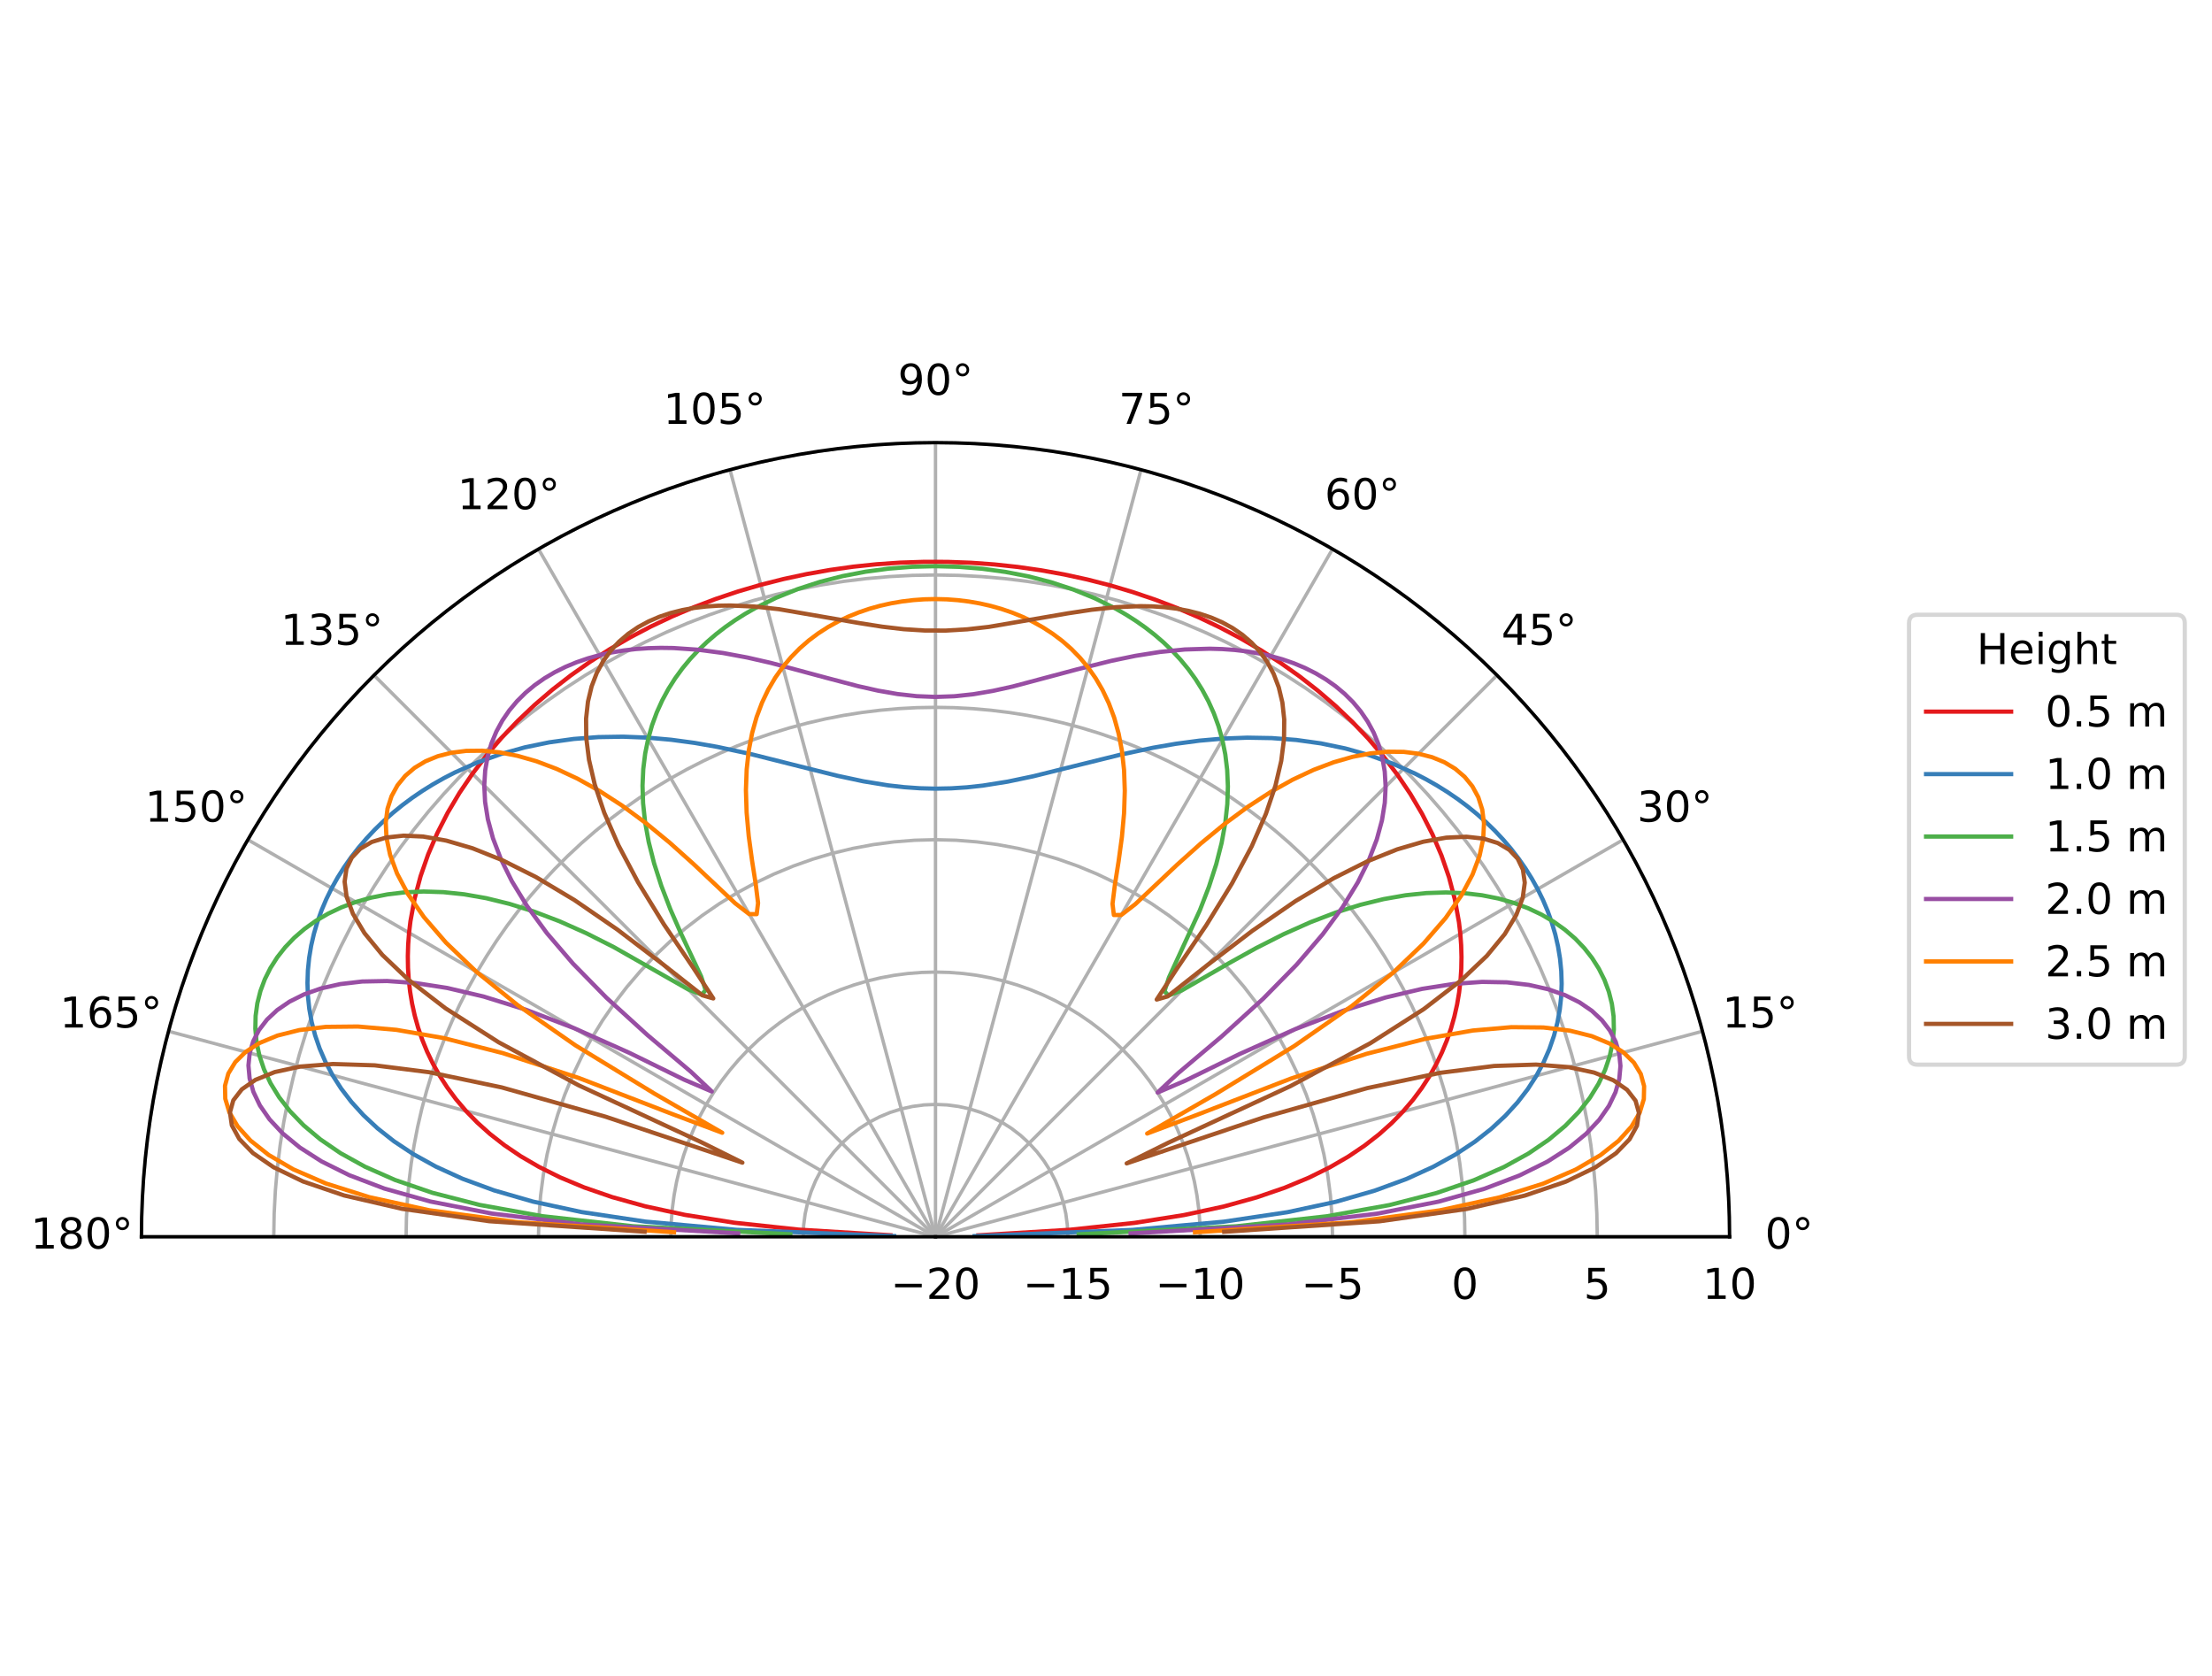 <?xml version="1.0" encoding="utf-8" standalone="no"?>
<!DOCTYPE svg PUBLIC "-//W3C//DTD SVG 1.1//EN"
  "http://www.w3.org/Graphics/SVG/1.1/DTD/svg11.dtd">
<!-- Created with matplotlib (http://matplotlib.org/) -->
<svg height="394pt" version="1.1" viewBox="0 0 520 394" width="520pt" xmlns="http://www.w3.org/2000/svg" xmlns:xlink="http://www.w3.org/1999/xlink">
 <defs>
  <style type="text/css">
*{stroke-linecap:butt;stroke-linejoin:round;}
  </style>
 </defs>
 <g id="figure_1">
  <g id="patch_1">
   <path d="M 0 394.752 
L 520.802 394.752 
L 520.802 -0 
L 0 -0 
z
" style="fill:#ffffff;"/>
  </g>
  <g id="axes_1">
   <g id="patch_2">
    <path d="M 406.596 290.714 
C 406.596 241.224 386.915 193.709 351.92 158.714 
C 316.925 123.719 269.411 104.038 219.92 104.038 
C 170.429 104.038 122.915 123.719 87.92 158.714 
C 52.925 193.709 33.244 241.224 33.244 290.714 
L 219.92 290.714 
C 219.92 290.714 219.92 290.714 219.92 290.714 
C 219.92 290.714 219.92 290.714 219.92 290.714 
C 219.92 290.714 219.92 290.714 219.92 290.714 
C 219.92 290.714 219.92 290.714 219.92 290.714 
L 406.596 290.714 
z
" style="fill:#ffffff;"/>
   </g>
   <g id="matplotlib.axis_1">
    <g id="xtick_1">
     <g id="line2d_1">
      <path clip-path="url(#pd808414e6d)" d="M 219.92 290.714 
L 406.596 290.714 
" style="fill:none;stroke:#b0b0b0;stroke-linecap:square;stroke-width:0.8;"/>
     </g>
     <g id="text_1">
      <!-- 0° -->
      <defs>
       <path d="M 31.781 66.406 
Q 24.172 66.406 20.328 58.906 
Q 16.5 51.422 16.5 36.375 
Q 16.5 21.391 20.328 13.891 
Q 24.172 6.391 31.781 6.391 
Q 39.453 6.391 43.281 13.891 
Q 47.125 21.391 47.125 36.375 
Q 47.125 51.422 43.281 58.906 
Q 39.453 66.406 31.781 66.406 
z
M 31.781 74.219 
Q 44.047 74.219 50.516 64.516 
Q 56.984 54.828 56.984 36.375 
Q 56.984 17.969 50.516 8.266 
Q 44.047 -1.422 31.781 -1.422 
Q 19.531 -1.422 13.062 8.266 
Q 6.594 17.969 6.594 36.375 
Q 6.594 54.828 13.062 64.516 
Q 19.531 74.219 31.781 74.219 
z
" id="DejaVuSans-30"/>
       <path d="M 25 67.922 
Q 21.094 67.922 18.406 65.203 
Q 15.719 62.5 15.719 58.594 
Q 15.719 54.734 18.406 52.078 
Q 21.094 49.422 25 49.422 
Q 28.906 49.422 31.594 52.078 
Q 34.281 54.734 34.281 58.594 
Q 34.281 62.453 31.562 65.188 
Q 28.859 67.922 25 67.922 
z
M 25 74.219 
Q 28.125 74.219 31 73.016 
Q 33.891 71.828 35.984 69.578 
Q 38.234 67.391 39.359 64.594 
Q 40.484 61.812 40.484 58.594 
Q 40.484 52.156 35.969 47.688 
Q 31.453 43.219 24.906 43.219 
Q 18.312 43.219 13.906 47.609 
Q 9.516 52 9.516 58.594 
Q 9.516 65.141 14 69.672 
Q 18.5 74.219 25 74.219 
z
" id="DejaVuSans-b0"/>
      </defs>
      <g transform="translate(414.915 293.474)scale(0.1 -0.1)">
       <use xlink:href="#DejaVuSans-30"/>
       <use x="63.623" xlink:href="#DejaVuSans-b0"/>
      </g>
     </g>
    </g>
    <g id="xtick_2">
     <g id="line2d_2">
      <path clip-path="url(#pd808414e6d)" d="M 219.92 290.714 
L 400.235 242.399 
" style="fill:none;stroke:#b0b0b0;stroke-linecap:square;stroke-width:0.8;"/>
     </g>
     <g id="text_2">
      <!-- 15° -->
      <defs>
       <path d="M 12.406 8.297 
L 28.516 8.297 
L 28.516 63.922 
L 10.984 60.406 
L 10.984 69.391 
L 28.422 72.906 
L 38.281 72.906 
L 38.281 8.297 
L 54.391 8.297 
L 54.391 0 
L 12.406 0 
z
" id="DejaVuSans-31"/>
       <path d="M 10.797 72.906 
L 49.516 72.906 
L 49.516 64.594 
L 19.828 64.594 
L 19.828 46.734 
Q 21.969 47.469 24.109 47.828 
Q 26.266 48.188 28.422 48.188 
Q 40.625 48.188 47.75 41.5 
Q 54.891 34.812 54.891 23.391 
Q 54.891 11.625 47.562 5.094 
Q 40.234 -1.422 26.906 -1.422 
Q 22.312 -1.422 17.547 -0.641 
Q 12.797 0.141 7.719 1.703 
L 7.719 11.625 
Q 12.109 9.234 16.797 8.062 
Q 21.484 6.891 26.703 6.891 
Q 35.156 6.891 40.078 11.328 
Q 45.016 15.766 45.016 23.391 
Q 45.016 31 40.078 35.438 
Q 35.156 39.891 26.703 39.891 
Q 22.75 39.891 18.812 39.016 
Q 14.891 38.141 10.797 36.281 
z
" id="DejaVuSans-35"/>
      </defs>
      <g transform="translate(404.896 241.535)scale(0.1 -0.1)">
       <use xlink:href="#DejaVuSans-31"/>
       <use x="63.623" xlink:href="#DejaVuSans-35"/>
       <use x="127.246" xlink:href="#DejaVuSans-b0"/>
      </g>
     </g>
    </g>
    <g id="xtick_3">
     <g id="line2d_3">
      <path clip-path="url(#pd808414e6d)" d="M 219.92 290.714 
L 381.586 197.376 
" style="fill:none;stroke:#b0b0b0;stroke-linecap:square;stroke-width:0.8;"/>
     </g>
     <g id="text_3">
      <!-- 30° -->
      <defs>
       <path d="M 40.578 39.312 
Q 47.656 37.797 51.625 33 
Q 55.609 28.219 55.609 21.188 
Q 55.609 10.406 48.188 4.484 
Q 40.766 -1.422 27.094 -1.422 
Q 22.516 -1.422 17.656 -0.516 
Q 12.797 0.391 7.625 2.203 
L 7.625 11.719 
Q 11.719 9.328 16.594 8.109 
Q 21.484 6.891 26.812 6.891 
Q 36.078 6.891 40.938 10.547 
Q 45.797 14.203 45.797 21.188 
Q 45.797 27.641 41.281 31.266 
Q 36.766 34.906 28.719 34.906 
L 20.219 34.906 
L 20.219 43.016 
L 29.109 43.016 
Q 36.375 43.016 40.234 45.922 
Q 44.094 48.828 44.094 54.297 
Q 44.094 59.906 40.109 62.906 
Q 36.141 65.922 28.719 65.922 
Q 24.656 65.922 20.016 65.031 
Q 15.375 64.156 9.812 62.312 
L 9.812 71.094 
Q 15.438 72.656 20.344 73.438 
Q 25.25 74.219 29.594 74.219 
Q 40.828 74.219 47.359 69.109 
Q 53.906 64.016 53.906 55.328 
Q 53.906 49.266 50.438 45.094 
Q 46.969 40.922 40.578 39.312 
z
" id="DejaVuSans-33"/>
      </defs>
      <g transform="translate(384.848 193.136)scale(0.1 -0.1)">
       <use xlink:href="#DejaVuSans-33"/>
       <use x="63.623" xlink:href="#DejaVuSans-30"/>
       <use x="127.246" xlink:href="#DejaVuSans-b0"/>
      </g>
     </g>
    </g>
    <g id="xtick_4">
     <g id="line2d_4">
      <path clip-path="url(#pd808414e6d)" d="M 219.92 290.714 
L 351.92 158.714 
" style="fill:none;stroke:#b0b0b0;stroke-linecap:square;stroke-width:0.8;"/>
     </g>
     <g id="text_4">
      <!-- 45° -->
      <defs>
       <path d="M 37.797 64.312 
L 12.891 25.391 
L 37.797 25.391 
z
M 35.203 72.906 
L 47.609 72.906 
L 47.609 25.391 
L 58.016 25.391 
L 58.016 17.188 
L 47.609 17.188 
L 47.609 0 
L 37.797 0 
L 37.797 17.188 
L 4.891 17.188 
L 4.891 26.703 
z
" id="DejaVuSans-34"/>
      </defs>
      <g transform="translate(352.957 151.574)scale(0.1 -0.1)">
       <use xlink:href="#DejaVuSans-34"/>
       <use x="63.623" xlink:href="#DejaVuSans-35"/>
       <use x="127.246" xlink:href="#DejaVuSans-b0"/>
      </g>
     </g>
    </g>
    <g id="xtick_5">
     <g id="line2d_5">
      <path clip-path="url(#pd808414e6d)" d="M 219.92 290.714 
L 313.258 129.048 
" style="fill:none;stroke:#b0b0b0;stroke-linecap:square;stroke-width:0.8;"/>
     </g>
     <g id="text_5">
      <!-- 60° -->
      <defs>
       <path d="M 33.016 40.375 
Q 26.375 40.375 22.484 35.828 
Q 18.609 31.297 18.609 23.391 
Q 18.609 15.531 22.484 10.953 
Q 26.375 6.391 33.016 6.391 
Q 39.656 6.391 43.531 10.953 
Q 47.406 15.531 47.406 23.391 
Q 47.406 31.297 43.531 35.828 
Q 39.656 40.375 33.016 40.375 
z
M 52.594 71.297 
L 52.594 62.312 
Q 48.875 64.062 45.094 64.984 
Q 41.312 65.922 37.594 65.922 
Q 27.828 65.922 22.672 59.328 
Q 17.531 52.734 16.797 39.406 
Q 19.672 43.656 24.016 45.922 
Q 28.375 48.188 33.594 48.188 
Q 44.578 48.188 50.953 41.516 
Q 57.328 34.859 57.328 23.391 
Q 57.328 12.156 50.688 5.359 
Q 44.047 -1.422 33.016 -1.422 
Q 20.359 -1.422 13.672 8.266 
Q 6.984 17.969 6.984 36.375 
Q 6.984 53.656 15.188 63.938 
Q 23.391 74.219 37.203 74.219 
Q 40.922 74.219 44.703 73.484 
Q 48.484 72.75 52.594 71.297 
z
" id="DejaVuSans-36"/>
      </defs>
      <g transform="translate(311.396 119.683)scale(0.1 -0.1)">
       <use xlink:href="#DejaVuSans-36"/>
       <use x="63.623" xlink:href="#DejaVuSans-30"/>
       <use x="127.246" xlink:href="#DejaVuSans-b0"/>
      </g>
     </g>
    </g>
    <g id="xtick_6">
     <g id="line2d_6">
      <path clip-path="url(#pd808414e6d)" d="M 219.92 290.714 
L 268.235 110.399 
" style="fill:none;stroke:#b0b0b0;stroke-linecap:square;stroke-width:0.8;"/>
     </g>
     <g id="text_6">
      <!-- 75° -->
      <defs>
       <path d="M 8.203 72.906 
L 55.078 72.906 
L 55.078 68.703 
L 28.609 0 
L 18.312 0 
L 43.219 64.594 
L 8.203 64.594 
z
" id="DejaVuSans-37"/>
      </defs>
      <g transform="translate(262.996 99.635)scale(0.1 -0.1)">
       <use xlink:href="#DejaVuSans-37"/>
       <use x="63.623" xlink:href="#DejaVuSans-35"/>
       <use x="127.246" xlink:href="#DejaVuSans-b0"/>
      </g>
     </g>
    </g>
    <g id="xtick_7">
     <g id="line2d_7">
      <path clip-path="url(#pd808414e6d)" d="M 219.92 290.714 
L 219.92 104.038 
" style="fill:none;stroke:#b0b0b0;stroke-linecap:square;stroke-width:0.8;"/>
     </g>
     <g id="text_7">
      <!-- 90° -->
      <defs>
       <path d="M 10.984 1.516 
L 10.984 10.5 
Q 14.703 8.734 18.5 7.812 
Q 22.312 6.891 25.984 6.891 
Q 35.75 6.891 40.891 13.453 
Q 46.047 20.016 46.781 33.406 
Q 43.953 29.203 39.594 26.953 
Q 35.25 24.703 29.984 24.703 
Q 19.047 24.703 12.672 31.312 
Q 6.297 37.938 6.297 49.422 
Q 6.297 60.641 12.938 67.422 
Q 19.578 74.219 30.609 74.219 
Q 43.266 74.219 49.922 64.516 
Q 56.594 54.828 56.594 36.375 
Q 56.594 19.141 48.406 8.859 
Q 40.234 -1.422 26.422 -1.422 
Q 22.703 -1.422 18.891 -0.688 
Q 15.094 0.047 10.984 1.516 
z
M 30.609 32.422 
Q 37.25 32.422 41.125 36.953 
Q 45.016 41.5 45.016 49.422 
Q 45.016 57.281 41.125 61.844 
Q 37.25 66.406 30.609 66.406 
Q 23.969 66.406 20.094 61.844 
Q 16.219 57.281 16.219 49.422 
Q 16.219 41.5 20.094 36.953 
Q 23.969 32.422 30.609 32.422 
z
" id="DejaVuSans-39"/>
      </defs>
      <g transform="translate(211.058 92.797)scale(0.1 -0.1)">
       <use xlink:href="#DejaVuSans-39"/>
       <use x="63.623" xlink:href="#DejaVuSans-30"/>
       <use x="127.246" xlink:href="#DejaVuSans-b0"/>
      </g>
     </g>
    </g>
    <g id="xtick_8">
     <g id="line2d_8">
      <path clip-path="url(#pd808414e6d)" d="M 219.92 290.714 
L 171.605 110.399 
" style="fill:none;stroke:#b0b0b0;stroke-linecap:square;stroke-width:0.8;"/>
     </g>
     <g id="text_8">
      <!-- 105° -->
      <g transform="translate(155.937 99.635)scale(0.1 -0.1)">
       <use xlink:href="#DejaVuSans-31"/>
       <use x="63.623" xlink:href="#DejaVuSans-30"/>
       <use x="127.246" xlink:href="#DejaVuSans-35"/>
       <use x="190.869" xlink:href="#DejaVuSans-b0"/>
      </g>
     </g>
    </g>
    <g id="xtick_9">
     <g id="line2d_9">
      <path clip-path="url(#pd808414e6d)" d="M 219.92 290.714 
L 126.582 129.048 
" style="fill:none;stroke:#b0b0b0;stroke-linecap:square;stroke-width:0.8;"/>
     </g>
     <g id="text_9">
      <!-- 120° -->
      <defs>
       <path d="M 19.188 8.297 
L 53.609 8.297 
L 53.609 0 
L 7.328 0 
L 7.328 8.297 
Q 12.938 14.109 22.625 23.891 
Q 32.328 33.688 34.812 36.531 
Q 39.547 41.844 41.422 45.531 
Q 43.312 49.219 43.312 52.781 
Q 43.312 58.594 39.234 62.25 
Q 35.156 65.922 28.609 65.922 
Q 23.969 65.922 18.812 64.312 
Q 13.672 62.703 7.812 59.422 
L 7.812 69.391 
Q 13.766 71.781 18.938 73 
Q 24.125 74.219 28.422 74.219 
Q 39.75 74.219 46.484 68.547 
Q 53.219 62.891 53.219 53.422 
Q 53.219 48.922 51.531 44.891 
Q 49.859 40.875 45.406 35.406 
Q 44.188 33.984 37.641 27.219 
Q 31.109 20.453 19.188 8.297 
z
" id="DejaVuSans-32"/>
      </defs>
      <g transform="translate(107.538 119.683)scale(0.1 -0.1)">
       <use xlink:href="#DejaVuSans-31"/>
       <use x="63.623" xlink:href="#DejaVuSans-32"/>
       <use x="127.246" xlink:href="#DejaVuSans-30"/>
       <use x="190.869" xlink:href="#DejaVuSans-b0"/>
      </g>
     </g>
    </g>
    <g id="xtick_10">
     <g id="line2d_10">
      <path clip-path="url(#pd808414e6d)" d="M 219.92 290.714 
L 87.92 158.714 
" style="fill:none;stroke:#b0b0b0;stroke-linecap:square;stroke-width:0.8;"/>
     </g>
     <g id="text_10">
      <!-- 135° -->
      <g transform="translate(65.977 151.574)scale(0.1 -0.1)">
       <use xlink:href="#DejaVuSans-31"/>
       <use x="63.623" xlink:href="#DejaVuSans-33"/>
       <use x="127.246" xlink:href="#DejaVuSans-35"/>
       <use x="190.869" xlink:href="#DejaVuSans-b0"/>
      </g>
     </g>
    </g>
    <g id="xtick_11">
     <g id="line2d_11">
      <path clip-path="url(#pd808414e6d)" d="M 219.92 290.714 
L 58.254 197.376 
" style="fill:none;stroke:#b0b0b0;stroke-linecap:square;stroke-width:0.8;"/>
     </g>
     <g id="text_11">
      <!-- 150° -->
      <g transform="translate(34.086 193.136)scale(0.1 -0.1)">
       <use xlink:href="#DejaVuSans-31"/>
       <use x="63.623" xlink:href="#DejaVuSans-35"/>
       <use x="127.246" xlink:href="#DejaVuSans-30"/>
       <use x="190.869" xlink:href="#DejaVuSans-b0"/>
      </g>
     </g>
    </g>
    <g id="xtick_12">
     <g id="line2d_12">
      <path clip-path="url(#pd808414e6d)" d="M 219.92 290.714 
L 39.605 242.399 
" style="fill:none;stroke:#b0b0b0;stroke-linecap:square;stroke-width:0.8;"/>
     </g>
     <g id="text_12">
      <!-- 165° -->
      <g transform="translate(14.038 241.535)scale(0.1 -0.1)">
       <use xlink:href="#DejaVuSans-31"/>
       <use x="63.623" xlink:href="#DejaVuSans-36"/>
       <use x="127.246" xlink:href="#DejaVuSans-35"/>
       <use x="190.869" xlink:href="#DejaVuSans-b0"/>
      </g>
     </g>
    </g>
    <g id="xtick_13">
     <g id="line2d_13">
      <path clip-path="url(#pd808414e6d)" d="M 219.92 290.714 
L 33.244 290.714 
" style="fill:none;stroke:#b0b0b0;stroke-linecap:square;stroke-width:0.8;"/>
     </g>
     <g id="text_13">
      <!-- 180° -->
      <defs>
       <path d="M 31.781 34.625 
Q 24.75 34.625 20.719 30.859 
Q 16.703 27.094 16.703 20.516 
Q 16.703 13.922 20.719 10.156 
Q 24.75 6.391 31.781 6.391 
Q 38.812 6.391 42.859 10.172 
Q 46.922 13.969 46.922 20.516 
Q 46.922 27.094 42.891 30.859 
Q 38.875 34.625 31.781 34.625 
z
M 21.922 38.812 
Q 15.578 40.375 12.031 44.719 
Q 8.5 49.078 8.5 55.328 
Q 8.5 64.062 14.719 69.141 
Q 20.953 74.219 31.781 74.219 
Q 42.672 74.219 48.875 69.141 
Q 55.078 64.062 55.078 55.328 
Q 55.078 49.078 51.531 44.719 
Q 48 40.375 41.703 38.812 
Q 48.828 37.156 52.797 32.312 
Q 56.781 27.484 56.781 20.516 
Q 56.781 9.906 50.312 4.234 
Q 43.844 -1.422 31.781 -1.422 
Q 19.734 -1.422 13.25 4.234 
Q 6.781 9.906 6.781 20.516 
Q 6.781 27.484 10.781 32.312 
Q 14.797 37.156 21.922 38.812 
z
M 18.312 54.391 
Q 18.312 48.734 21.844 45.562 
Q 25.391 42.391 31.781 42.391 
Q 38.141 42.391 41.719 45.562 
Q 45.312 48.734 45.312 54.391 
Q 45.312 60.062 41.719 63.234 
Q 38.141 66.406 31.781 66.406 
Q 25.391 66.406 21.844 63.234 
Q 18.312 60.062 18.312 54.391 
z
" id="DejaVuSans-38"/>
      </defs>
      <g transform="translate(7.2 293.474)scale(0.1 -0.1)">
       <use xlink:href="#DejaVuSans-31"/>
       <use x="63.623" xlink:href="#DejaVuSans-38"/>
       <use x="127.246" xlink:href="#DejaVuSans-30"/>
       <use x="190.869" xlink:href="#DejaVuSans-b0"/>
      </g>
     </g>
    </g>
   </g>
   <g id="matplotlib.axis_2">
    <g id="ytick_1">
     <g id="line2d_14">
      <path clip-path="url(#pd808414e6d)" d="M 219.92 290.714 
L 219.92 290.714 
" style="fill:none;stroke:#b0b0b0;stroke-linecap:square;stroke-width:0.8;"/>
     </g>
     <g id="text_14">
      <!-- −20 -->
      <defs>
       <path d="M 10.594 35.5 
L 73.188 35.5 
L 73.188 27.203 
L 10.594 27.203 
z
" id="DejaVuSans-2212"/>
      </defs>
      <g transform="translate(209.368 305.313)scale(0.1 -0.1)">
       <use xlink:href="#DejaVuSans-2212"/>
       <use x="83.789" xlink:href="#DejaVuSans-32"/>
       <use x="147.412" xlink:href="#DejaVuSans-30"/>
      </g>
     </g>
    </g>
    <g id="ytick_2">
     <g id="line2d_15">
      <path clip-path="url(#pd808414e6d)" d="M 251.033 290.714 
L 250.914 288.003 
L 250.56 285.312 
L 249.973 282.662 
L 249.156 280.073 
L 248.118 277.566 
L 246.864 275.158 
L 245.406 272.869 
L 243.754 270.716 
L 241.92 268.714 
L 239.919 266.881 
L 237.766 265.228 
L 235.476 263.77 
L 233.069 262.517 
L 230.561 261.478 
L 227.973 260.662 
L 225.323 260.074 
L 222.632 259.72 
L 219.92 259.602 
L 217.208 259.72 
L 214.517 260.074 
L 211.867 260.662 
L 209.279 261.478 
L 206.771 262.517 
L 204.364 263.77 
L 202.074 265.228 
L 199.921 266.881 
L 197.92 268.714 
L 196.086 270.716 
L 194.434 272.869 
L 192.976 275.158 
L 191.722 277.566 
L 190.684 280.073 
L 189.867 282.662 
L 189.28 285.312 
L 188.926 288.003 
L 188.807 290.714 
L 188.807 290.714 
" style="fill:none;stroke:#b0b0b0;stroke-linecap:square;stroke-width:0.8;"/>
     </g>
     <g id="text_15">
      <!-- −15 -->
      <g transform="translate(240.48 305.313)scale(0.1 -0.1)">
       <use xlink:href="#DejaVuSans-2212"/>
       <use x="83.789" xlink:href="#DejaVuSans-31"/>
       <use x="147.412" xlink:href="#DejaVuSans-35"/>
      </g>
     </g>
    </g>
    <g id="ytick_3">
     <g id="line2d_16">
      <path clip-path="url(#pd808414e6d)" d="M 282.145 290.714 
L 282.06 287.458 
L 281.805 284.21 
L 281.379 280.98 
L 280.786 277.777 
L 280.025 274.609 
L 279.1 271.486 
L 278.012 268.415 
L 276.766 265.405 
L 275.363 262.465 
L 273.809 259.602 
L 272.107 256.824 
L 270.261 254.139 
L 268.278 251.555 
L 266.162 249.077 
L 263.92 246.714 
L 261.557 244.472 
L 259.08 242.356 
L 256.495 240.373 
L 253.81 238.528 
L 251.033 236.826 
L 248.17 235.271 
L 245.229 233.869 
L 242.22 232.622 
L 239.149 231.534 
L 236.025 230.609 
L 232.857 229.849 
L 229.654 229.255 
L 226.424 228.83 
L 223.177 228.574 
L 219.92 228.489 
L 216.663 228.574 
L 213.416 228.83 
L 210.186 229.255 
L 206.983 229.849 
L 203.815 230.609 
L 200.691 231.534 
L 197.62 232.622 
L 194.611 233.869 
L 191.67 235.271 
L 188.807 236.826 
L 186.03 238.528 
L 183.345 240.373 
L 180.76 242.356 
L 178.283 244.472 
L 175.92 246.714 
L 173.678 249.077 
L 171.562 251.555 
L 169.579 254.139 
L 167.733 256.824 
L 166.031 259.602 
L 164.477 262.465 
L 163.074 265.405 
L 161.828 268.415 
L 160.74 271.486 
L 159.815 274.609 
L 159.054 277.777 
L 158.461 280.98 
L 158.035 284.21 
L 157.78 287.458 
L 157.695 290.714 
L 157.695 290.714 
" style="fill:none;stroke:#b0b0b0;stroke-linecap:square;stroke-width:0.8;"/>
     </g>
     <g id="text_16">
      <!-- −10 -->
      <g transform="translate(271.593 305.313)scale(0.1 -0.1)">
       <use xlink:href="#DejaVuSans-2212"/>
       <use x="83.789" xlink:href="#DejaVuSans-31"/>
       <use x="147.412" xlink:href="#DejaVuSans-30"/>
      </g>
     </g>
    </g>
    <g id="ytick_4">
     <g id="line2d_17">
      <path clip-path="url(#pd808414e6d)" d="M 313.258 290.714 
L 313.13 285.829 
L 312.747 280.958 
L 312.109 276.113 
L 311.218 271.308 
L 310.078 266.557 
L 308.69 261.871 
L 307.059 257.265 
L 305.189 252.75 
L 303.085 248.34 
L 300.753 244.045 
L 298.2 239.879 
L 295.432 235.852 
L 292.457 231.975 
L 289.284 228.259 
L 285.92 224.714 
L 282.375 221.351 
L 278.66 218.177 
L 274.783 215.202 
L 270.756 212.434 
L 266.589 209.881 
L 262.295 207.549 
L 257.884 205.446 
L 253.369 203.576 
L 248.763 201.945 
L 244.078 200.557 
L 239.326 199.416 
L 234.521 198.525 
L 229.676 197.888 
L 224.805 197.504 
L 219.92 197.376 
L 215.035 197.504 
L 210.164 197.888 
L 205.319 198.525 
L 200.514 199.416 
L 195.762 200.557 
L 191.077 201.945 
L 186.471 203.576 
L 181.956 205.446 
L 177.545 207.549 
L 173.251 209.881 
L 169.084 212.434 
L 165.057 215.202 
L 161.18 218.177 
L 157.465 221.351 
L 153.92 224.714 
L 150.556 228.259 
L 147.383 231.975 
L 144.408 235.852 
L 141.64 239.879 
L 139.087 244.045 
L 136.755 248.34 
L 134.651 252.75 
L 132.781 257.265 
L 131.15 261.871 
L 129.762 266.557 
L 128.622 271.308 
L 127.731 276.113 
L 127.093 280.958 
L 126.71 285.829 
L 126.582 290.714 
L 126.582 290.714 
" style="fill:none;stroke:#b0b0b0;stroke-linecap:square;stroke-width:0.8;"/>
     </g>
     <g id="text_17">
      <!-- −5 -->
      <g transform="translate(305.887 305.313)scale(0.1 -0.1)">
       <use xlink:href="#DejaVuSans-2212"/>
       <use x="83.789" xlink:href="#DejaVuSans-35"/>
      </g>
     </g>
    </g>
    <g id="ytick_5">
     <g id="line2d_18">
      <path clip-path="url(#pd808414e6d)" d="M 344.371 290.714 
L 344.295 286.371 
L 344.068 282.033 
L 343.689 277.706 
L 343.16 273.394 
L 342.48 269.104 
L 341.651 264.84 
L 340.674 260.607 
L 339.55 256.411 
L 338.28 252.257 
L 336.866 248.15 
L 335.309 244.094 
L 333.611 240.096 
L 331.776 236.159 
L 329.804 232.288 
L 327.698 228.489 
L 325.46 224.765 
L 323.094 221.122 
L 320.603 217.564 
L 317.989 214.095 
L 315.255 210.719 
L 312.405 207.441 
L 309.442 204.264 
L 306.371 201.192 
L 303.194 198.229 
L 299.915 195.38 
L 296.54 192.646 
L 293.07 190.032 
L 289.512 187.54 
L 285.869 185.174 
L 282.145 182.937 
L 278.346 180.831 
L 274.476 178.859 
L 270.539 177.023 
L 266.54 175.326 
L 262.485 173.769 
L 258.377 172.355 
L 254.223 171.085 
L 250.027 169.96 
L 245.795 168.983 
L 241.531 168.154 
L 237.24 167.475 
L 232.929 166.945 
L 228.601 166.567 
L 224.263 166.339 
L 219.92 166.264 
L 215.577 166.339 
L 211.239 166.567 
L 206.911 166.945 
L 202.6 167.475 
L 198.309 168.154 
L 194.045 168.983 
L 189.813 169.96 
L 185.617 171.085 
L 181.463 172.355 
L 177.355 173.769 
L 173.3 175.326 
L 169.301 177.023 
L 165.364 178.859 
L 161.494 180.831 
L 157.695 182.937 
L 153.971 185.174 
L 150.328 187.54 
L 146.77 190.032 
L 143.3 192.646 
L 139.925 195.38 
L 136.646 198.229 
L 133.469 201.192 
L 130.398 204.264 
L 127.435 207.441 
L 124.585 210.719 
L 121.851 214.095 
L 119.237 217.564 
L 116.746 221.122 
L 114.38 224.765 
L 112.142 228.489 
L 110.036 232.288 
L 108.064 236.159 
L 106.229 240.096 
L 104.531 244.094 
L 102.974 248.15 
L 101.56 252.257 
L 100.29 256.411 
L 99.166 260.607 
L 98.189 264.84 
L 97.36 269.104 
L 96.68 273.394 
L 96.151 277.706 
L 95.772 282.033 
L 95.545 286.371 
L 95.469 290.714 
L 95.469 290.714 
" style="fill:none;stroke:#b0b0b0;stroke-linecap:square;stroke-width:0.8;"/>
     </g>
     <g id="text_18">
      <!-- 0 -->
      <g transform="translate(341.19 305.313)scale(0.1 -0.1)">
       <use xlink:href="#DejaVuSans-30"/>
      </g>
     </g>
    </g>
    <g id="ytick_6">
     <g id="line2d_19">
      <path clip-path="url(#pd808414e6d)" d="M 375.484 290.714 
L 375.389 285.285 
L 375.105 279.863 
L 374.631 274.454 
L 373.97 269.064 
L 373.12 263.701 
L 372.084 258.371 
L 370.863 253.08 
L 369.457 247.835 
L 367.87 242.643 
L 366.102 237.509 
L 364.156 232.439 
L 362.034 227.441 
L 359.74 222.52 
L 357.274 217.682 
L 354.642 212.933 
L 351.845 208.278 
L 348.888 203.724 
L 345.774 199.276 
L 342.506 194.94 
L 339.089 190.72 
L 335.526 186.622 
L 331.823 182.651 
L 327.984 178.811 
L 324.012 175.108 
L 319.914 171.546 
L 315.694 168.129 
L 311.358 164.861 
L 306.91 161.746 
L 302.356 158.789 
L 297.702 155.992 
L 292.953 153.36 
L 288.115 150.895 
L 283.193 148.6 
L 278.195 146.478 
L 273.126 144.532 
L 267.992 142.765 
L 262.799 141.177 
L 257.554 139.772 
L 252.263 138.55 
L 246.933 137.514 
L 241.57 136.665 
L 236.181 136.003 
L 230.772 135.53 
L 225.349 135.246 
L 219.92 135.151 
L 214.491 135.246 
L 209.068 135.53 
L 203.659 136.003 
L 198.27 136.665 
L 192.907 137.514 
L 187.577 138.55 
L 182.286 139.772 
L 177.041 141.177 
L 171.848 142.765 
L 166.714 144.532 
L 161.645 146.478 
L 156.647 148.6 
L 151.725 150.895 
L 146.887 153.36 
L 142.138 155.992 
L 137.484 158.789 
L 132.93 161.746 
L 128.482 164.861 
L 124.146 168.129 
L 119.926 171.546 
L 115.828 175.108 
L 111.856 178.811 
L 108.017 182.651 
L 104.314 186.622 
L 100.751 190.72 
L 97.334 194.94 
L 94.066 199.276 
L 90.952 203.724 
L 87.995 208.278 
L 85.198 212.933 
L 82.566 217.682 
L 80.1 222.52 
L 77.806 227.441 
L 75.684 232.439 
L 73.738 237.509 
L 71.97 242.643 
L 70.383 247.835 
L 68.977 253.08 
L 67.756 258.371 
L 66.72 263.701 
L 65.87 269.064 
L 65.209 274.454 
L 64.735 279.863 
L 64.451 285.285 
L 64.356 290.714 
L 64.356 290.714 
" style="fill:none;stroke:#b0b0b0;stroke-linecap:square;stroke-width:0.8;"/>
     </g>
     <g id="text_19">
      <!-- 5 -->
      <g transform="translate(372.302 305.313)scale(0.1 -0.1)">
       <use xlink:href="#DejaVuSans-35"/>
      </g>
     </g>
    </g>
    <g id="ytick_7">
     <g id="line2d_20">
      <path clip-path="url(#pd808414e6d)" d="M 406.596 290.714 
L 406.483 284.199 
L 406.142 277.692 
L 405.574 271.201 
L 404.78 264.734 
L 403.76 258.298 
L 402.517 251.902 
L 401.051 245.553 
L 399.365 239.259 
L 397.46 233.028 
L 395.338 226.867 
L 393.003 220.784 
L 390.457 214.786 
L 387.704 208.881 
L 384.745 203.075 
L 381.586 197.376 
L 378.23 191.791 
L 374.682 186.326 
L 370.944 180.989 
L 367.023 175.785 
L 362.922 170.721 
L 358.647 165.804 
L 354.204 161.038 
L 349.596 156.431 
L 344.831 151.987 
L 339.913 147.712 
L 334.849 143.611 
L 329.646 139.69 
L 324.308 135.953 
L 318.843 132.404 
L 313.258 129.048 
L 307.559 125.889 
L 301.753 122.931 
L 295.848 120.177 
L 289.85 117.631 
L 283.767 115.296 
L 277.606 113.175 
L 271.375 111.27 
L 265.081 109.583 
L 258.732 108.117 
L 252.336 106.874 
L 245.9 105.855 
L 239.433 105.061 
L 232.942 104.493 
L 226.435 104.152 
L 219.92 104.038 
L 213.405 104.152 
L 206.898 104.493 
L 200.407 105.061 
L 193.94 105.855 
L 187.504 106.874 
L 181.108 108.117 
L 174.759 109.583 
L 168.465 111.27 
L 162.234 113.175 
L 156.073 115.296 
L 149.99 117.631 
L 143.992 120.177 
L 138.087 122.931 
L 132.281 125.889 
L 126.582 129.048 
L 120.997 132.404 
L 115.532 135.953 
L 110.194 139.69 
L 104.991 143.611 
L 99.927 147.712 
L 95.009 151.987 
L 90.244 156.431 
L 85.636 161.038 
L 81.193 165.804 
L 76.918 170.721 
L 72.817 175.785 
L 68.896 180.989 
L 65.158 186.326 
L 61.61 191.791 
L 58.254 197.376 
L 55.095 203.075 
L 52.136 208.881 
L 49.383 214.786 
L 46.837 220.784 
L 44.502 226.867 
L 42.38 233.028 
L 40.475 239.259 
L 38.789 245.553 
L 37.323 251.902 
L 36.08 258.298 
L 35.06 264.734 
L 34.266 271.201 
L 33.698 277.692 
L 33.357 284.199 
L 33.244 290.714 
L 33.244 290.714 
" style="fill:none;stroke:#b0b0b0;stroke-linecap:square;stroke-width:0.8;"/>
     </g>
     <g id="text_20">
      <!-- 10 -->
      <g transform="translate(400.234 305.313)scale(0.1 -0.1)">
       <use xlink:href="#DejaVuSans-31"/>
       <use x="63.623" xlink:href="#DejaVuSans-30"/>
      </g>
     </g>
    </g>
   </g>
   <g id="line2d_21">
    <path clip-path="url(#pd808414e6d)" d="M 230 290.362 
L 251.566 289.056 
L 266.717 287.442 
L 278.327 285.604 
L 287.673 283.593 
L 295.438 281.442 
L 302.028 279.175 
L 307.704 276.811 
L 312.646 274.364 
L 316.979 271.848 
L 320.799 269.272 
L 324.177 266.645 
L 327.168 263.975 
L 329.816 261.268 
L 332.157 258.531 
L 334.22 255.769 
L 336.03 252.988 
L 337.606 250.192 
L 338.967 247.385 
L 340.128 244.571 
L 341.102 241.754 
L 341.899 238.937 
L 342.531 236.124 
L 343.006 233.318 
L 343.333 230.522 
L 343.519 227.738 
L 343.57 224.969 
L 343.493 222.217 
L 343.293 219.485 
L 342.976 216.775 
L 342.01 211.428 
L 340.629 206.193 
L 338.864 201.083 
L 336.746 196.111 
L 334.299 191.287 
L 331.547 186.621 
L 328.513 182.121 
L 325.219 177.796 
L 321.682 173.65 
L 317.923 169.691 
L 313.958 165.922 
L 309.804 162.346 
L 305.478 158.967 
L 300.992 155.787 
L 296.363 152.807 
L 291.603 150.029 
L 286.724 147.452 
L 281.739 145.077 
L 276.659 142.903 
L 271.495 140.931 
L 266.255 139.158 
L 260.951 137.585 
L 255.59 136.21 
L 250.182 135.032 
L 244.733 134.051 
L 239.252 133.265 
L 233.747 132.675 
L 228.223 132.278 
L 222.689 132.075 
L 217.151 132.066 
L 211.615 132.251 
L 206.089 132.63 
L 200.58 133.204 
L 195.094 133.972 
L 189.64 134.937 
L 184.224 136.098 
L 178.855 137.457 
L 173.541 139.015 
L 168.291 140.773 
L 163.115 142.732 
L 158.023 144.893 
L 153.024 147.256 
L 148.132 149.822 
L 143.357 152.591 
L 138.712 155.561 
L 134.211 158.734 
L 129.867 162.106 
L 125.697 165.676 
L 121.714 169.441 
L 117.938 173.397 
L 114.383 177.54 
L 111.071 181.865 
L 108.019 186.365 
L 105.25 191.033 
L 102.785 195.86 
L 100.649 200.837 
L 98.868 205.953 
L 97.47 211.194 
L 96.487 216.548 
L 96.162 219.263 
L 95.955 221.999 
L 95.87 224.756 
L 95.914 227.53 
L 96.093 230.32 
L 96.413 233.122 
L 96.881 235.934 
L 97.506 238.753 
L 98.297 241.576 
L 99.265 244.399 
L 100.419 247.22 
L 101.775 250.034 
L 103.346 252.837 
L 105.151 255.626 
L 107.209 258.395 
L 109.545 261.14 
L 112.189 263.854 
L 115.176 266.532 
L 118.55 269.167 
L 122.366 271.752 
L 126.697 274.277 
L 131.635 276.731 
L 137.309 279.104 
L 143.896 281.38 
L 151.659 283.54 
L 161.004 285.56 
L 172.612 287.406 
L 187.762 289.029 
L 209.327 290.344 
L 209.327 290.344 
" style="fill:none;stroke:#e41a1c;stroke-linecap:square;"/>
   </g>
   <g id="line2d_22">
    <path clip-path="url(#pd808414e6d)" d="M 229.122 290.554 
L 266.212 289.098 
L 287.665 287.164 
L 302.659 284.929 
L 314.066 282.478 
L 323.166 279.863 
L 330.641 277.12 
L 336.897 274.274 
L 342.196 271.348 
L 346.718 268.356 
L 350.59 265.315 
L 353.908 262.234 
L 356.742 259.126 
L 359.151 256 
L 361.178 252.864 
L 362.86 249.727 
L 364.227 246.595 
L 365.305 243.476 
L 366.116 240.375 
L 366.677 237.299 
L 367.007 234.253 
L 367.117 231.243 
L 367.023 228.273 
L 366.735 225.348 
L 366.263 222.473 
L 365.618 219.653 
L 364.809 216.89 
L 363.843 214.189 
L 362.729 211.554 
L 361.474 208.988 
L 360.085 206.495 
L 358.57 204.077 
L 356.933 201.737 
L 355.182 199.479 
L 353.323 197.304 
L 351.362 195.216 
L 349.304 193.216 
L 347.155 191.307 
L 344.921 189.49 
L 342.608 187.767 
L 340.219 186.14 
L 337.762 184.609 
L 335.241 183.176 
L 332.661 181.841 
L 327.347 179.47 
L 321.86 177.498 
L 316.241 175.923 
L 310.53 174.739 
L 304.765 173.935 
L 298.987 173.493 
L 293.23 173.393 
L 287.532 173.606 
L 281.926 174.098 
L 276.441 174.828 
L 271.105 175.751 
L 263.423 177.385 
L 253.845 179.751 
L 242.93 182.459 
L 236.865 183.73 
L 231.067 184.653 
L 227.308 185.062 
L 223.601 185.304 
L 219.92 185.378 
L 216.238 185.286 
L 212.53 185.026 
L 208.767 184.6 
L 202.963 183.651 
L 196.887 182.354 
L 188.23 180.197 
L 176.351 177.213 
L 168.65 175.56 
L 163.3 174.626 
L 157.801 173.885 
L 152.179 173.383 
L 146.465 173.162 
L 140.692 173.255 
L 134.897 173.69 
L 129.115 174.489 
L 123.386 175.67 
L 117.749 177.242 
L 112.244 179.213 
L 106.912 181.584 
L 104.323 182.919 
L 101.793 184.353 
L 99.327 185.884 
L 96.93 187.513 
L 94.607 189.238 
L 92.364 191.057 
L 90.207 192.969 
L 88.141 194.971 
L 86.171 197.062 
L 84.303 199.24 
L 82.544 201.501 
L 80.9 203.845 
L 79.376 206.267 
L 77.979 208.765 
L 76.716 211.335 
L 75.595 213.975 
L 74.622 216.681 
L 73.805 219.449 
L 73.153 222.276 
L 72.675 225.156 
L 72.38 228.087 
L 72.279 231.063 
L 72.384 234.08 
L 72.707 237.133 
L 73.263 240.216 
L 74.068 243.324 
L 75.141 246.451 
L 76.503 249.59 
L 78.181 252.735 
L 80.203 255.879 
L 82.607 259.013 
L 85.438 262.129 
L 88.752 265.218 
L 92.621 268.268 
L 97.14 271.268 
L 102.437 274.203 
L 108.69 277.057 
L 116.163 279.809 
L 125.261 282.433 
L 136.667 284.893 
L 151.659 287.137 
L 173.112 289.08 
L 210.201 290.545 
L 210.201 290.545 
" style="fill:none;stroke:#377eb8;stroke-linecap:square;"/>
   </g>
   <g id="line2d_23">
    <path clip-path="url(#pd808414e6d)" d="M 253.585 290.127 
L 290.579 288.247 
L 311.871 285.895 
L 326.64 283.252 
L 337.758 280.405 
L 346.505 277.41 
L 353.562 274.305 
L 359.335 271.121 
L 364.087 267.881 
L 367.997 264.604 
L 371.193 261.31 
L 373.769 258.013 
L 375.796 254.728 
L 377.332 251.467 
L 378.419 248.245 
L 379.095 245.072 
L 379.389 241.96 
L 379.326 238.92 
L 378.926 235.964 
L 378.207 233.103 
L 377.183 230.347 
L 375.868 227.707 
L 374.273 225.195 
L 372.407 222.823 
L 370.278 220.601 
L 367.892 218.544 
L 365.255 216.663 
L 362.37 214.972 
L 359.241 213.488 
L 355.869 212.224 
L 352.253 211.201 
L 348.393 210.436 
L 344.285 209.951 
L 339.924 209.771 
L 335.303 209.922 
L 330.415 210.435 
L 325.249 211.343 
L 319.797 212.682 
L 314.053 214.487 
L 308.023 216.787 
L 301.738 219.591 
L 295.283 222.857 
L 288.853 226.433 
L 277.852 232.783 
L 274.676 234.013 
L 273.749 232.989 
L 274.789 229.776 
L 282.061 213.977 
L 284.199 208.441 
L 285.909 203.145 
L 287.181 198.137 
L 288.04 193.429 
L 288.519 189.012 
L 288.657 184.869 
L 288.488 180.983 
L 288.045 177.335 
L 287.358 173.908 
L 286.451 170.689 
L 285.348 167.663 
L 284.068 164.818 
L 282.629 162.143 
L 281.046 159.629 
L 279.334 157.268 
L 277.506 155.05 
L 275.572 152.971 
L 273.543 151.022 
L 271.427 149.199 
L 269.234 147.496 
L 266.971 145.907 
L 264.644 144.429 
L 262.26 143.056 
L 257.344 140.614 
L 252.263 138.552 
L 247.051 136.847 
L 241.737 135.477 
L 236.346 134.428 
L 230.901 133.685 
L 225.419 133.24 
L 219.92 133.086 
L 214.42 133.223 
L 208.937 133.653 
L 203.489 134.379 
L 198.094 135.413 
L 192.775 136.767 
L 187.557 138.458 
L 182.469 140.505 
L 177.544 142.933 
L 175.156 144.298 
L 172.825 145.77 
L 170.556 147.352 
L 168.358 149.049 
L 166.237 150.867 
L 164.203 152.809 
L 162.263 154.883 
L 160.429 157.095 
L 158.711 159.451 
L 157.122 161.959 
L 155.676 164.629 
L 154.39 167.47 
L 153.279 170.491 
L 152.366 173.707 
L 151.671 177.129 
L 151.221 180.773 
L 151.045 184.656 
L 151.175 188.796 
L 151.647 193.21 
L 152.498 197.916 
L 153.763 202.921 
L 155.465 208.215 
L 157.594 213.749 
L 160.068 219.385 
L 164.842 229.545 
L 165.874 232.757 
L 164.939 233.78 
L 161.755 232.549 
L 144.299 222.625 
L 137.836 219.36 
L 131.543 216.557 
L 125.505 214.259 
L 119.753 212.456 
L 114.293 211.119 
L 109.12 210.213 
L 104.224 209.703 
L 99.595 209.554 
L 95.227 209.738 
L 91.111 210.226 
L 87.244 210.994 
L 83.621 212.022 
L 80.242 213.289 
L 77.106 214.779 
L 74.215 216.474 
L 71.571 218.36 
L 69.178 220.422 
L 67.043 222.649 
L 65.171 225.027 
L 63.57 227.545 
L 62.249 230.19 
L 61.221 232.953 
L 60.496 235.82 
L 60.091 238.783 
L 60.023 241.829 
L 60.313 244.948 
L 60.985 248.128 
L 62.068 251.358 
L 63.6 254.625 
L 65.624 257.918 
L 68.196 261.222 
L 71.389 264.524 
L 75.297 267.808 
L 80.046 271.056 
L 85.818 274.249 
L 92.873 277.361 
L 101.618 280.364 
L 112.735 283.219 
L 127.502 285.871 
L 148.794 288.231 
L 185.787 290.119 
L 185.787 290.119 
" style="fill:none;stroke:#4daf4a;stroke-linecap:square;"/>
   </g>
   <g id="line2d_24">
    <path clip-path="url(#pd808414e6d)" d="M 265.784 289.914 
L 302.652 287.825 
L 323.737 285.274 
L 338.212 282.443 
L 348.953 279.425 
L 357.235 276.282 
L 363.739 273.056 
L 368.869 269.781 
L 372.886 266.487 
L 375.966 263.199 
L 378.231 259.942 
L 379.774 256.736 
L 380.66 253.605 
L 380.94 250.568 
L 380.649 247.647 
L 379.816 244.865 
L 378.458 242.244 
L 376.588 239.81 
L 374.208 237.589 
L 371.317 235.61 
L 367.902 233.909 
L 363.944 232.525 
L 359.411 231.504 
L 354.258 230.903 
L 348.42 230.794 
L 341.807 231.266 
L 334.291 232.439 
L 325.702 234.469 
L 315.812 237.561 
L 304.386 241.948 
L 291.465 247.726 
L 278.687 253.993 
L 272.141 256.802 
L 277.019 252.2 
L 287.24 243.577 
L 296.96 234.742 
L 304.829 226.731 
L 310.951 219.593 
L 315.644 213.198 
L 319.191 207.417 
L 321.808 202.145 
L 323.659 197.307 
L 324.87 192.847 
L 325.536 188.722 
L 325.734 184.9 
L 325.526 181.356 
L 324.962 178.071 
L 324.084 175.029 
L 322.928 172.217 
L 321.526 169.625 
L 319.905 167.244 
L 318.088 165.065 
L 316.097 163.083 
L 313.952 161.291 
L 311.67 159.682 
L 309.267 158.252 
L 306.758 156.995 
L 304.158 155.905 
L 301.479 154.978 
L 298.733 154.206 
L 295.932 153.586 
L 293.086 153.109 
L 290.205 152.772 
L 287.3 152.565 
L 284.378 152.483 
L 278.52 152.662 
L 272.69 153.243 
L 266.941 154.154 
L 261.315 155.316 
L 253.173 157.344 
L 238.1 161.36 
L 233.407 162.396 
L 228.838 163.176 
L 224.357 163.657 
L 219.92 163.814 
L 215.482 163.639 
L 210.999 163.139 
L 206.428 162.342 
L 201.73 161.288 
L 194.386 159.356 
L 181.241 155.826 
L 175.679 154.555 
L 169.976 153.494 
L 164.168 152.725 
L 158.304 152.323 
L 155.368 152.282 
L 152.439 152.358 
L 149.527 152.559 
L 146.639 152.892 
L 143.785 153.363 
L 140.976 153.979 
L 138.222 154.746 
L 135.535 155.669 
L 132.926 156.755 
L 130.409 158.009 
L 127.998 159.436 
L 125.707 161.041 
L 123.553 162.831 
L 121.553 164.811 
L 119.727 166.987 
L 118.097 169.366 
L 116.686 171.957 
L 115.521 174.768 
L 114.634 177.809 
L 114.061 181.094 
L 113.843 184.638 
L 114.032 188.46 
L 114.689 192.585 
L 115.891 197.046 
L 117.733 201.885 
L 120.341 207.158 
L 123.878 212.941 
L 128.562 219.338 
L 134.675 226.478 
L 142.536 234.492 
L 152.248 243.33 
L 162.459 251.957 
L 167.329 256.562 
L 160.775 253.756 
L 147.988 247.493 
L 135.059 241.72 
L 123.626 237.338 
L 113.728 234.251 
L 105.131 232.226 
L 97.608 231.059 
L 90.987 230.592 
L 85.142 230.708 
L 79.983 231.314 
L 75.443 232.342 
L 71.479 233.733 
L 68.058 235.441 
L 65.161 237.427 
L 62.776 239.655 
L 60.9 242.097 
L 59.538 244.725 
L 58.7 247.516 
L 58.405 250.444 
L 58.68 253.489 
L 59.562 256.629 
L 61.101 259.843 
L 63.364 263.109 
L 66.44 266.406 
L 70.454 269.708 
L 75.583 272.992 
L 82.085 276.227 
L 90.365 279.38 
L 101.103 282.406 
L 115.578 285.246 
L 136.662 287.807 
L 173.53 289.905 
L 173.53 289.905 
" style="fill:none;stroke:#984ea3;stroke-linecap:square;"/>
   </g>
   <g id="line2d_25">
    <path clip-path="url(#pd808414e6d)" d="M 280.92 289.65 
L 317.628 287.302 
L 338.444 284.503 
L 352.541 281.441 
L 362.789 278.215 
L 370.462 274.892 
L 376.235 271.521 
L 380.507 268.145 
L 383.53 264.801 
L 385.468 261.524 
L 386.434 258.347 
L 386.501 255.306 
L 385.716 252.437 
L 384.102 249.779 
L 381.66 247.376 
L 378.371 245.279 
L 374.191 243.549 
L 369.044 242.261 
L 362.81 241.513 
L 355.302 241.439 
L 346.23 242.228 
L 335.129 244.167 
L 321.235 247.709 
L 303.382 253.555 
L 281.384 262.053 
L 269.677 266.446 
L 285.762 257.166 
L 304.251 245.875 
L 317.805 236.456 
L 327.554 228.572 
L 334.658 221.773 
L 339.848 215.775 
L 343.584 210.406 
L 346.171 205.557 
L 347.818 201.16 
L 348.676 197.168 
L 348.857 193.553 
L 348.449 190.296 
L 347.519 187.387 
L 346.123 184.818 
L 344.304 182.589 
L 342.1 180.703 
L 339.543 179.164 
L 336.659 177.981 
L 333.47 177.165 
L 329.994 176.729 
L 326.248 176.691 
L 322.245 177.071 
L 317.996 177.891 
L 313.51 179.178 
L 308.794 180.964 
L 303.856 183.281 
L 298.707 186.16 
L 293.363 189.629 
L 287.858 193.689 
L 282.261 198.29 
L 276.707 203.269 
L 266.91 212.51 
L 263.595 215.067 
L 261.849 215.073 
L 261.532 212.454 
L 262.096 207.94 
L 262.96 202.47 
L 263.74 196.743 
L 264.247 191.153 
L 264.418 185.885 
L 264.245 181.005 
L 263.752 176.527 
L 262.97 172.435 
L 261.931 168.706 
L 260.666 165.312 
L 259.203 162.226 
L 257.567 159.424 
L 255.78 156.884 
L 253.861 154.585 
L 251.827 152.509 
L 249.693 150.641 
L 247.473 148.968 
L 245.177 147.476 
L 242.816 146.156 
L 240.399 144.998 
L 237.935 143.993 
L 235.431 143.136 
L 232.894 142.419 
L 230.33 141.838 
L 227.746 141.39 
L 225.146 141.071 
L 222.535 140.878 
L 219.92 140.812 
L 217.304 140.87 
L 214.694 141.055 
L 212.093 141.366 
L 209.507 141.806 
L 206.942 142.379 
L 204.404 143.087 
L 201.898 143.937 
L 199.432 144.933 
L 197.013 146.084 
L 194.649 147.397 
L 192.35 148.881 
L 190.126 150.547 
L 187.989 152.407 
L 185.952 154.475 
L 184.029 156.767 
L 182.238 159.301 
L 180.597 162.096 
L 179.13 165.175 
L 177.86 168.563 
L 176.815 172.286 
L 176.028 176.371 
L 175.529 180.844 
L 175.351 185.717 
L 175.515 190.98 
L 176.017 196.565 
L 176.791 202.286 
L 177.648 207.752 
L 178.206 212.261 
L 177.881 214.875 
L 176.128 214.865 
L 172.806 212.304 
L 162.994 203.056 
L 157.433 198.074 
L 151.828 193.47 
L 146.316 189.407 
L 140.964 185.936 
L 135.807 183.054 
L 130.861 180.736 
L 126.137 178.948 
L 121.643 177.659 
L 117.386 176.838 
L 113.375 176.458 
L 109.621 176.496 
L 106.137 176.931 
L 102.939 177.748 
L 100.047 178.931 
L 97.482 180.47 
L 95.27 182.358 
L 93.443 184.588 
L 92.039 187.158 
L 91.101 190.07 
L 90.685 193.329 
L 90.859 196.946 
L 91.709 200.94 
L 93.348 205.341 
L 95.927 210.193 
L 99.656 215.565 
L 104.839 221.567 
L 111.935 228.369 
L 121.678 236.258 
L 135.224 245.681 
L 153.706 256.977 
L 169.785 266.262 
L 158.071 261.874 
L 136.068 253.381 
L 118.209 247.54 
L 104.309 244.004 
L 93.202 242.072 
L 84.125 241.289 
L 76.612 241.369 
L 70.373 242.123 
L 65.221 243.418 
L 61.036 245.155 
L 57.744 247.259 
L 55.298 249.669 
L 53.679 252.335 
L 52.891 255.211 
L 52.955 258.26 
L 53.918 261.444 
L 55.854 264.729 
L 58.874 268.081 
L 63.144 271.465 
L 68.915 274.843 
L 76.587 278.174 
L 86.834 281.408 
L 100.929 284.478 
L 121.744 287.286 
L 158.452 289.641 
L 158.452 289.641 
" style="fill:none;stroke:#ff7f00;stroke-linecap:square;"/>
   </g>
   <g id="line2d_26">
    <path clip-path="url(#pd808414e6d)" d="M 287.787 289.53 
L 324.304 287.069 
L 344.798 284.17 
L 358.44 281.028 
L 368.092 277.751 
L 375.021 274.413 
L 379.89 271.073 
L 383.083 267.783 
L 384.831 264.595 
L 385.274 261.558 
L 384.487 258.726 
L 382.494 256.158 
L 379.273 253.925 
L 374.747 252.112 
L 368.768 250.831 
L 361.082 250.237 
L 351.258 250.56 
L 338.527 252.177 
L 321.423 255.764 
L 297.008 262.657 
L 264.864 273.462 
L 274.657 268.599 
L 303.378 255.289 
L 322.187 245.182 
L 334.725 237.18 
L 343.429 230.475 
L 349.539 224.67 
L 353.746 219.558 
L 356.466 215.026 
L 357.97 211.011 
L 358.444 207.481 
L 358.014 204.423 
L 356.775 201.84 
L 354.789 199.744 
L 352.102 198.159 
L 348.74 197.121 
L 344.711 196.678 
L 340.008 196.891 
L 334.603 197.846 
L 328.446 199.651 
L 321.456 202.451 
L 313.523 206.434 
L 304.519 211.824 
L 294.397 218.793 
L 283.613 227.021 
L 274.487 234.209 
L 271.921 234.95 
L 276.652 227.707 
L 283.564 217.5 
L 289.633 207.634 
L 294.268 198.902 
L 297.592 191.299 
L 299.834 184.665 
L 301.198 178.845 
L 301.846 173.712 
L 301.902 169.171 
L 301.466 165.144 
L 300.616 161.574 
L 299.415 158.413 
L 297.915 155.623 
L 296.161 153.173 
L 294.189 151.034 
L 292.034 149.183 
L 289.721 147.6 
L 287.278 146.265 
L 284.724 145.161 
L 282.082 144.271 
L 279.367 143.578 
L 276.596 143.067 
L 273.784 142.724 
L 270.943 142.532 
L 268.085 142.477 
L 262.358 142.716 
L 256.67 143.318 
L 251.071 144.163 
L 232.463 147.35 
L 227.403 147.922 
L 222.407 148.217 
L 217.433 148.208 
L 212.435 147.895 
L 207.373 147.305 
L 202.212 146.494 
L 183.14 143.197 
L 177.443 142.578 
L 171.705 142.324 
L 168.842 142.372 
L 165.995 142.557 
L 163.177 142.894 
L 160.4 143.398 
L 157.679 144.084 
L 155.03 144.968 
L 152.47 146.066 
L 150.019 147.396 
L 147.699 148.973 
L 145.536 150.818 
L 143.557 152.952 
L 141.795 155.398 
L 140.288 158.184 
L 139.078 161.34 
L 138.22 164.907 
L 137.775 168.93 
L 137.823 173.468 
L 138.462 178.597 
L 139.818 184.415 
L 142.051 191.047 
L 145.366 198.648 
L 149.992 207.378 
L 156.052 217.242 
L 162.955 227.448 
L 167.677 234.691 
L 165.102 233.949 
L 155.967 226.761 
L 145.174 218.533 
L 135.043 211.565 
L 126.03 206.175 
L 118.088 202.193 
L 111.089 199.394 
L 104.922 197.591 
L 99.509 196.639 
L 94.797 196.427 
L 90.759 196.874 
L 87.388 197.915 
L 84.693 199.502 
L 82.699 201.602 
L 81.451 204.189 
L 81.014 207.251 
L 81.479 210.785 
L 82.975 214.805 
L 85.688 219.342 
L 89.887 224.459 
L 95.99 230.27 
L 104.687 236.98 
L 117.218 244.988 
L 136.02 255.101 
L 164.735 268.418 
L 174.521 273.287 
L 142.372 262.489 
L 117.951 255.604 
L 100.841 252.023 
L 88.105 250.414 
L 78.276 250.099 
L 70.585 250.7 
L 64.602 251.989 
L 60.071 253.81 
L 56.847 256.052 
L 54.851 258.628 
L 54.06 261.469 
L 54.5 264.514 
L 56.246 267.711 
L 59.436 271.009 
L 64.303 274.358 
L 71.23 277.706 
L 80.881 280.992 
L 94.521 284.143 
L 115.015 287.051 
L 151.531 289.521 
L 151.531 289.521 
" style="fill:none;stroke:#a65628;stroke-linecap:square;"/>
   </g>
   <g id="patch_3">
    <path d="M 406.596 290.714 
C 406.596 241.224 386.915 193.709 351.92 158.714 
C 316.925 123.719 269.411 104.038 219.92 104.038 
C 170.429 104.038 122.915 123.719 87.92 158.714 
C 52.925 193.709 33.244 241.224 33.244 290.714 
" style="fill:none;stroke:#000000;stroke-linecap:square;stroke-linejoin:miter;stroke-width:0.8;"/>
   </g>
   <g id="patch_4">
    <path d="M 219.92 290.714 
L 406.596 290.714 
" style="fill:none;stroke:#000000;stroke-linecap:square;stroke-linejoin:miter;stroke-width:0.8;"/>
   </g>
   <g id="patch_5">
    <path d="M 219.92 290.714 
L 33.244 290.714 
" style="fill:none;stroke:#000000;stroke-linecap:square;stroke-linejoin:miter;stroke-width:0.8;"/>
   </g>
   <g id="legend_1">
    <g id="patch_6">
     <path d="M 450.78 250.25 
L 511.602 250.25 
Q 513.602 250.25 513.602 248.25 
L 513.602 146.503 
Q 513.602 144.503 511.602 144.503 
L 450.78 144.503 
Q 448.78 144.503 448.78 146.503 
L 448.78 248.25 
Q 448.78 250.25 450.78 250.25 
z
" style="fill:#ffffff;opacity:0.8;stroke:#cccccc;stroke-linejoin:miter;"/>
    </g>
    <g id="text_21">
     <!-- Height -->
     <defs>
      <path d="M 9.812 72.906 
L 19.672 72.906 
L 19.672 43.016 
L 55.516 43.016 
L 55.516 72.906 
L 65.375 72.906 
L 65.375 0 
L 55.516 0 
L 55.516 34.719 
L 19.672 34.719 
L 19.672 0 
L 9.812 0 
z
" id="DejaVuSans-48"/>
      <path d="M 56.203 29.594 
L 56.203 25.203 
L 14.891 25.203 
Q 15.484 15.922 20.484 11.062 
Q 25.484 6.203 34.422 6.203 
Q 39.594 6.203 44.453 7.469 
Q 49.312 8.734 54.109 11.281 
L 54.109 2.781 
Q 49.266 0.734 44.188 -0.344 
Q 39.109 -1.422 33.891 -1.422 
Q 20.797 -1.422 13.156 6.188 
Q 5.516 13.812 5.516 26.812 
Q 5.516 40.234 12.766 48.109 
Q 20.016 56 32.328 56 
Q 43.359 56 49.781 48.891 
Q 56.203 41.797 56.203 29.594 
z
M 47.219 32.234 
Q 47.125 39.594 43.094 43.984 
Q 39.062 48.391 32.422 48.391 
Q 24.906 48.391 20.391 44.141 
Q 15.875 39.891 15.188 32.172 
z
" id="DejaVuSans-65"/>
      <path d="M 9.422 54.688 
L 18.406 54.688 
L 18.406 0 
L 9.422 0 
z
M 9.422 75.984 
L 18.406 75.984 
L 18.406 64.594 
L 9.422 64.594 
z
" id="DejaVuSans-69"/>
      <path d="M 45.406 27.984 
Q 45.406 37.75 41.375 43.109 
Q 37.359 48.484 30.078 48.484 
Q 22.859 48.484 18.828 43.109 
Q 14.797 37.75 14.797 27.984 
Q 14.797 18.266 18.828 12.891 
Q 22.859 7.516 30.078 7.516 
Q 37.359 7.516 41.375 12.891 
Q 45.406 18.266 45.406 27.984 
z
M 54.391 6.781 
Q 54.391 -7.172 48.188 -13.984 
Q 42 -20.797 29.203 -20.797 
Q 24.469 -20.797 20.266 -20.094 
Q 16.062 -19.391 12.109 -17.922 
L 12.109 -9.188 
Q 16.062 -11.328 19.922 -12.344 
Q 23.781 -13.375 27.781 -13.375 
Q 36.625 -13.375 41.016 -8.766 
Q 45.406 -4.156 45.406 5.172 
L 45.406 9.625 
Q 42.625 4.781 38.281 2.391 
Q 33.938 0 27.875 0 
Q 17.828 0 11.672 7.656 
Q 5.516 15.328 5.516 27.984 
Q 5.516 40.672 11.672 48.328 
Q 17.828 56 27.875 56 
Q 33.938 56 38.281 53.609 
Q 42.625 51.219 45.406 46.391 
L 45.406 54.688 
L 54.391 54.688 
z
" id="DejaVuSans-67"/>
      <path d="M 54.891 33.016 
L 54.891 0 
L 45.906 0 
L 45.906 32.719 
Q 45.906 40.484 42.875 44.328 
Q 39.844 48.188 33.797 48.188 
Q 26.516 48.188 22.312 43.547 
Q 18.109 38.922 18.109 30.906 
L 18.109 0 
L 9.078 0 
L 9.078 75.984 
L 18.109 75.984 
L 18.109 46.188 
Q 21.344 51.125 25.703 53.562 
Q 30.078 56 35.797 56 
Q 45.219 56 50.047 50.172 
Q 54.891 44.344 54.891 33.016 
z
" id="DejaVuSans-68"/>
      <path d="M 18.312 70.219 
L 18.312 54.688 
L 36.812 54.688 
L 36.812 47.703 
L 18.312 47.703 
L 18.312 18.016 
Q 18.312 11.328 20.141 9.422 
Q 21.969 7.516 27.594 7.516 
L 36.812 7.516 
L 36.812 0 
L 27.594 0 
Q 17.188 0 13.234 3.875 
Q 9.281 7.766 9.281 18.016 
L 9.281 47.703 
L 2.688 47.703 
L 2.688 54.688 
L 9.281 54.688 
L 9.281 70.219 
z
" id="DejaVuSans-74"/>
     </defs>
     <g transform="translate(464.662 156.101)scale(0.1 -0.1)">
      <use xlink:href="#DejaVuSans-48"/>
      <use x="75.195" xlink:href="#DejaVuSans-65"/>
      <use x="136.719" xlink:href="#DejaVuSans-69"/>
      <use x="164.502" xlink:href="#DejaVuSans-67"/>
      <use x="227.979" xlink:href="#DejaVuSans-68"/>
      <use x="291.357" xlink:href="#DejaVuSans-74"/>
     </g>
    </g>
    <g id="line2d_27">
     <path d="M 452.78 167.279 
L 472.78 167.279 
" style="fill:none;stroke:#e41a1c;stroke-linecap:square;"/>
    </g>
    <g id="line2d_28"/>
    <g id="text_22">
     <!-- 0.5 m -->
     <defs>
      <path d="M 10.688 12.406 
L 21 12.406 
L 21 0 
L 10.688 0 
z
" id="DejaVuSans-2e"/>
      <path id="DejaVuSans-20"/>
      <path d="M 52 44.188 
Q 55.375 50.25 60.062 53.125 
Q 64.75 56 71.094 56 
Q 79.641 56 84.281 50.016 
Q 88.922 44.047 88.922 33.016 
L 88.922 0 
L 79.891 0 
L 79.891 32.719 
Q 79.891 40.578 77.094 44.375 
Q 74.312 48.188 68.609 48.188 
Q 61.625 48.188 57.562 43.547 
Q 53.516 38.922 53.516 30.906 
L 53.516 0 
L 44.484 0 
L 44.484 32.719 
Q 44.484 40.625 41.703 44.406 
Q 38.922 48.188 33.109 48.188 
Q 26.219 48.188 22.156 43.531 
Q 18.109 38.875 18.109 30.906 
L 18.109 0 
L 9.078 0 
L 9.078 54.688 
L 18.109 54.688 
L 18.109 46.188 
Q 21.188 51.219 25.484 53.609 
Q 29.781 56 35.688 56 
Q 41.656 56 45.828 52.969 
Q 50 49.953 52 44.188 
z
" id="DejaVuSans-6d"/>
     </defs>
     <g transform="translate(480.78 170.779)scale(0.1 -0.1)">
      <use xlink:href="#DejaVuSans-30"/>
      <use x="63.623" xlink:href="#DejaVuSans-2e"/>
      <use x="95.41" xlink:href="#DejaVuSans-35"/>
      <use x="159.033" xlink:href="#DejaVuSans-20"/>
      <use x="190.82" xlink:href="#DejaVuSans-6d"/>
     </g>
    </g>
    <g id="line2d_29">
     <path d="M 452.78 181.958 
L 472.78 181.958 
" style="fill:none;stroke:#377eb8;stroke-linecap:square;"/>
    </g>
    <g id="line2d_30"/>
    <g id="text_23">
     <!-- 1.0 m -->
     <g transform="translate(480.78 185.458)scale(0.1 -0.1)">
      <use xlink:href="#DejaVuSans-31"/>
      <use x="63.623" xlink:href="#DejaVuSans-2e"/>
      <use x="95.41" xlink:href="#DejaVuSans-30"/>
      <use x="159.033" xlink:href="#DejaVuSans-20"/>
      <use x="190.82" xlink:href="#DejaVuSans-6d"/>
     </g>
    </g>
    <g id="line2d_31">
     <path d="M 452.78 196.636 
L 472.78 196.636 
" style="fill:none;stroke:#4daf4a;stroke-linecap:square;"/>
    </g>
    <g id="line2d_32"/>
    <g id="text_24">
     <!-- 1.5 m -->
     <g transform="translate(480.78 200.136)scale(0.1 -0.1)">
      <use xlink:href="#DejaVuSans-31"/>
      <use x="63.623" xlink:href="#DejaVuSans-2e"/>
      <use x="95.41" xlink:href="#DejaVuSans-35"/>
      <use x="159.033" xlink:href="#DejaVuSans-20"/>
      <use x="190.82" xlink:href="#DejaVuSans-6d"/>
     </g>
    </g>
    <g id="line2d_33">
     <path d="M 452.78 211.314 
L 472.78 211.314 
" style="fill:none;stroke:#984ea3;stroke-linecap:square;"/>
    </g>
    <g id="line2d_34"/>
    <g id="text_25">
     <!-- 2.0 m -->
     <g transform="translate(480.78 214.814)scale(0.1 -0.1)">
      <use xlink:href="#DejaVuSans-32"/>
      <use x="63.623" xlink:href="#DejaVuSans-2e"/>
      <use x="95.41" xlink:href="#DejaVuSans-30"/>
      <use x="159.033" xlink:href="#DejaVuSans-20"/>
      <use x="190.82" xlink:href="#DejaVuSans-6d"/>
     </g>
    </g>
    <g id="line2d_35">
     <path d="M 452.78 225.992 
L 472.78 225.992 
" style="fill:none;stroke:#ff7f00;stroke-linecap:square;"/>
    </g>
    <g id="line2d_36"/>
    <g id="text_26">
     <!-- 2.5 m -->
     <g transform="translate(480.78 229.492)scale(0.1 -0.1)">
      <use xlink:href="#DejaVuSans-32"/>
      <use x="63.623" xlink:href="#DejaVuSans-2e"/>
      <use x="95.41" xlink:href="#DejaVuSans-35"/>
      <use x="159.033" xlink:href="#DejaVuSans-20"/>
      <use x="190.82" xlink:href="#DejaVuSans-6d"/>
     </g>
    </g>
    <g id="line2d_37">
     <path d="M 452.78 240.67 
L 472.78 240.67 
" style="fill:none;stroke:#a65628;stroke-linecap:square;"/>
    </g>
    <g id="line2d_38"/>
    <g id="text_27">
     <!-- 3.0 m -->
     <g transform="translate(480.78 244.17)scale(0.1 -0.1)">
      <use xlink:href="#DejaVuSans-33"/>
      <use x="63.623" xlink:href="#DejaVuSans-2e"/>
      <use x="95.41" xlink:href="#DejaVuSans-30"/>
      <use x="159.033" xlink:href="#DejaVuSans-20"/>
      <use x="190.82" xlink:href="#DejaVuSans-6d"/>
     </g>
    </g>
   </g>
  </g>
 </g>
 <defs>
  <clipPath id="pd808414e6d">
   <path d="M 406.596 290.714 
C 406.596 241.224 386.915 193.709 351.92 158.714 
C 316.925 123.719 269.411 104.038 219.92 104.038 
C 170.429 104.038 122.915 123.719 87.92 158.714 
C 52.925 193.709 33.244 241.224 33.244 290.714 
L 219.92 290.714 
C 219.92 290.714 219.92 290.714 219.92 290.714 
C 219.92 290.714 219.92 290.714 219.92 290.714 
C 219.92 290.714 219.92 290.714 219.92 290.714 
C 219.92 290.714 219.92 290.714 219.92 290.714 
L 406.596 290.714 
z
"/>
  </clipPath>
 </defs>
</svg>
